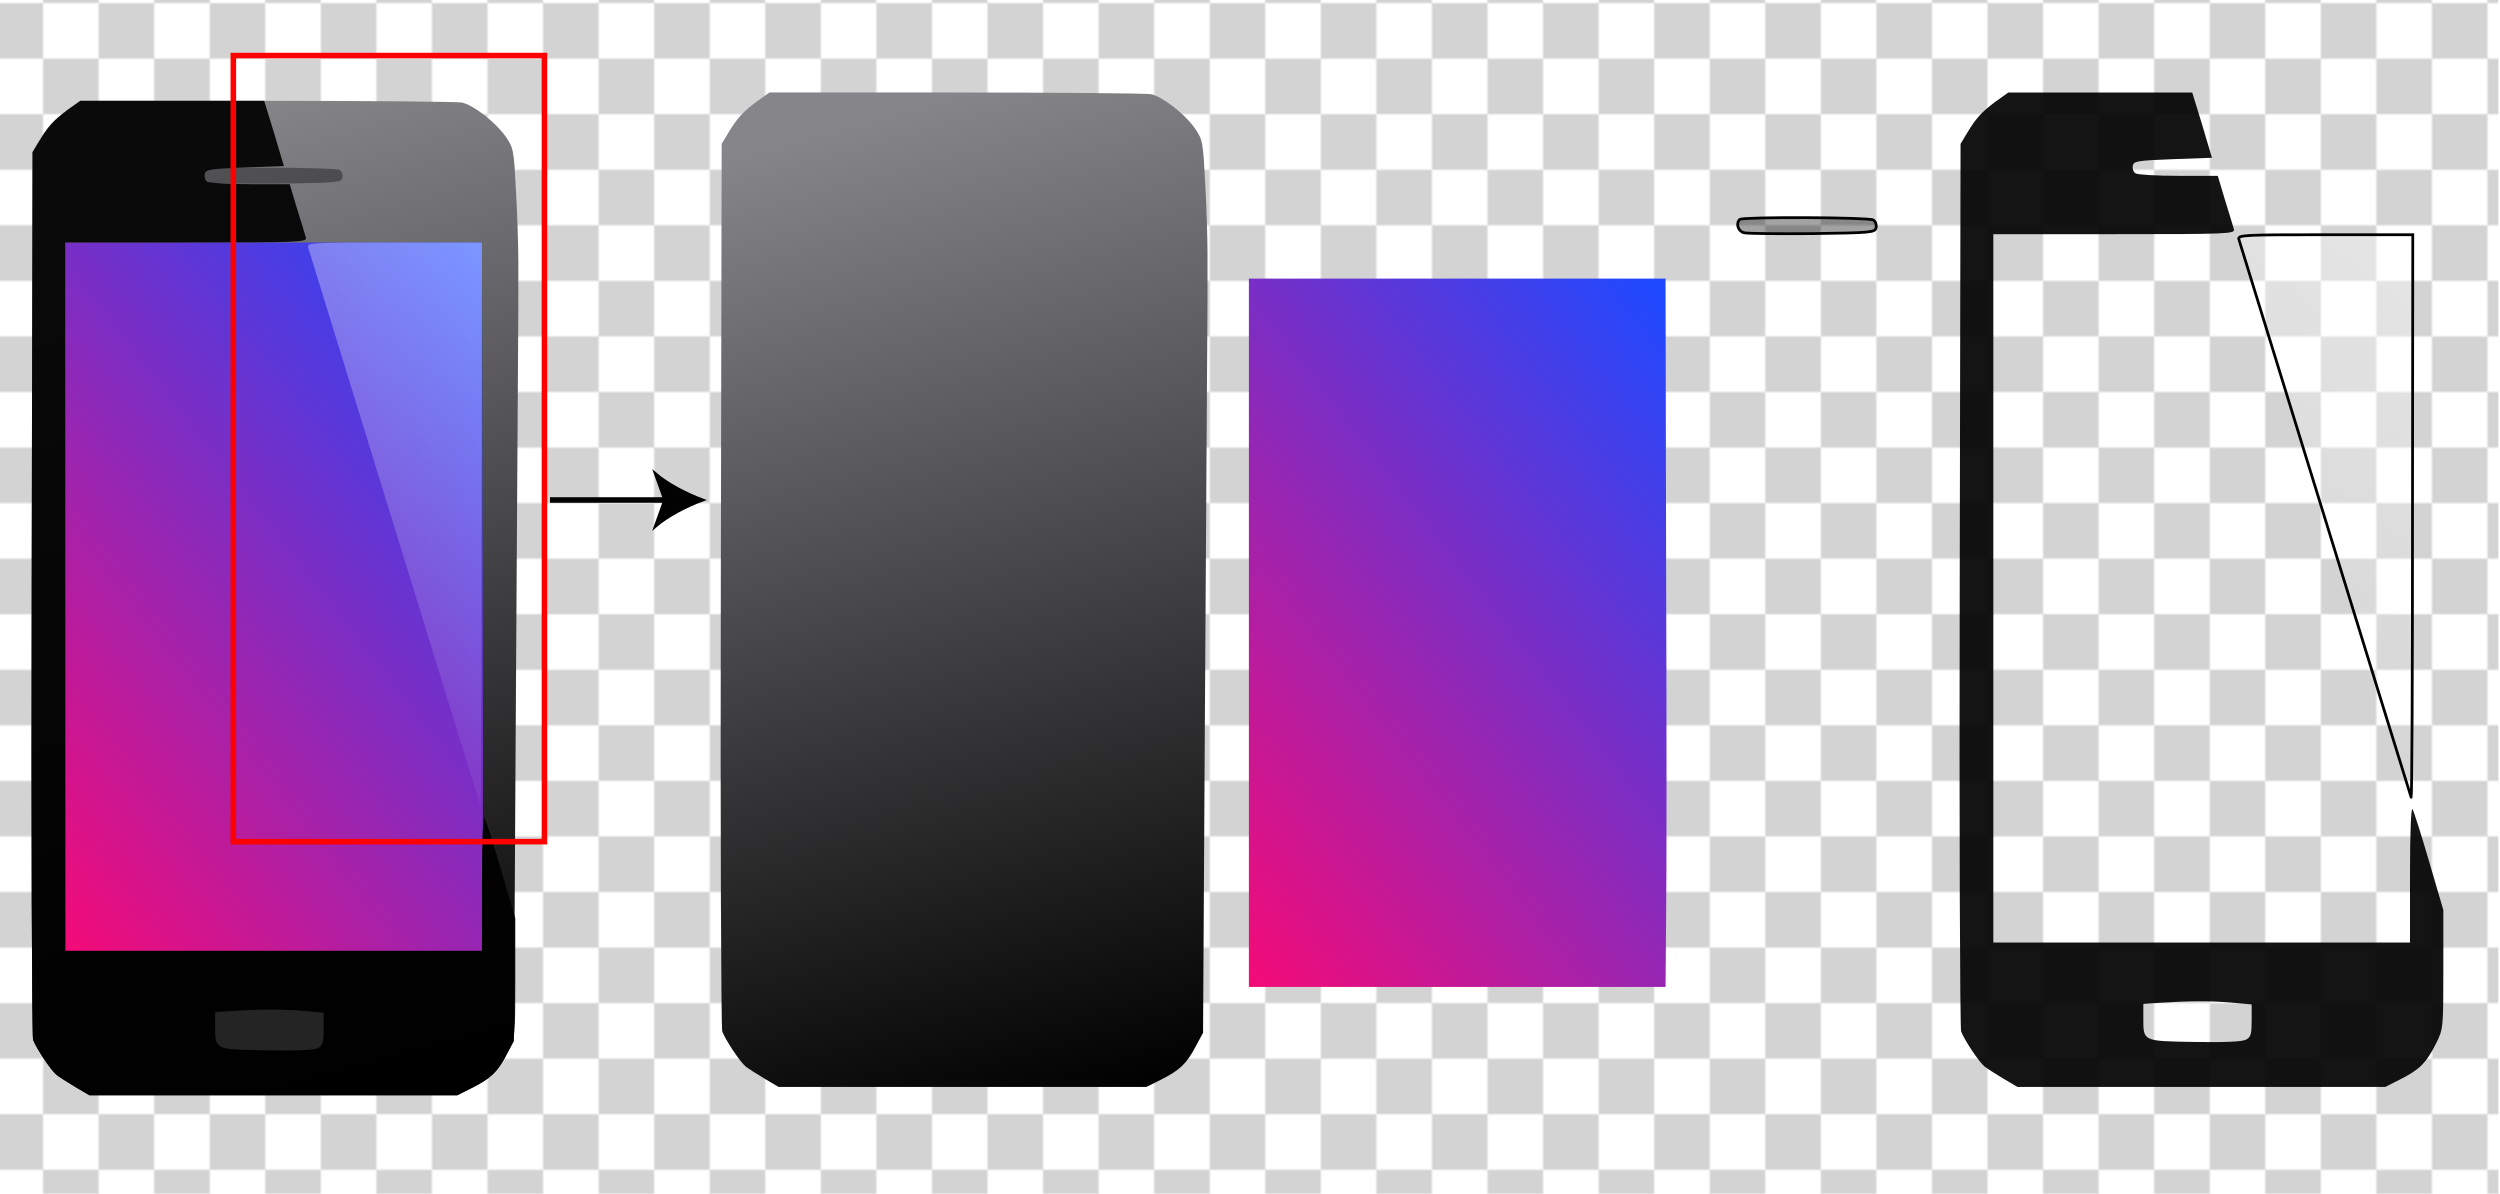 <?xml version="1.0" encoding="utf-8"?>
<!-- Generator: Adobe Illustrator 27.0.0, SVG Export Plug-In . SVG Version: 6.00 Build 0)  -->
<svg version="1.1" id="图层_1" xmlns="http://www.w3.org/2000/svg" xmlns:xlink="http://www.w3.org/1999/xlink" x="0px" y="0px"
	 viewBox="0 0 900 430" style="enable-background:new 0 0 900 430;" xml:space="preserve">
<style type="text/css">
	.st0{fill:none;}
	.st1{fill:#D3D3D3;}
	.st2{clip-path:url(#SVGID_00000027601165234731024280000001839117061628870571_);}
	.st3{fill:url(#SVGID_00000057115638436058803250000016289092648932484012_);}
	.st4{fill:url(#SVGID_00000182519207286477122720000009236524099447963070_);}
	.st5{fill:url(#SVGID_00000075870242518455028990000005808001340344967329_);}
	.st6{fill:url(#SVGID_00000165228061586911935000000016647003915939236750_);}
	.st7{fill:url(#SVGID_00000087410556308872197140000016746632117291569330_);}
	.st8{fill:url(#SVGID_00000176037835123917637970000010027677827943500720_);}
	.st9{fill:url(#SVGID_00000044884261610516985390000016502581603502344067_);}
	.st10{fill:url(#SVGID_00000146473101068442003790000008579057777974819995_);}
	.st11{fill:url(#SVGID_00000121979422484092691670000013738540211094692797_);}
	.st12{fill:url(#SVGID_00000013903815734993834880000016807880656240104373_);stroke:#000000;stroke-miterlimit:10;}
	.st13{fill:url(#SVGID_00000112598006438223676810000005711379044491828907_);}
	.st14{fill:url(#SVGID_00000062192803372632077360000012412836252191207563_);stroke:#000000;stroke-miterlimit:10;}
	.st15{fill:none;stroke:#FF0000;stroke-width:2;stroke-miterlimit:10;}
	.st16{fill:#020202;stroke:#020202;stroke-width:2;stroke-miterlimit:10;}
	.st17{fill:#020202;stroke:#020202;stroke-miterlimit:10;}
</style>
<pattern  y="430" width="40" height="40" patternUnits="userSpaceOnUse" id="SVGID_0000004992215559029419378" viewBox="0 -40 40 40" style="overflow:visible;">
	<g>
		<rect y="-40" class="st0" width="40" height="40"/>
		<g>
			<rect y="-40" class="st0" width="40" height="40"/>
			<g>
				<rect y="-40" class="st0" width="40" height="40"/>
				<g>
					<rect y="-40" class="st0" width="40" height="40"/>
					<g>
						<rect y="-40" class="st0" width="40" height="40"/>
						<g>
							<polygon class="st0" points="0,0 40,0 40,-40 0,-40 							"/>
							<polygon class="st1" points="0,-20 20,-20 20,-40 0,-40 							"/>
							<polygon class="st1" points="20,0 40,0 40,-20 20,-20 							"/>
						</g>
					</g>
				</g>
			</g>
		</g>
	</g>
</pattern>
<g id="_图层_3">
	<g>
		<defs>
			<rect id="SVGID_1_" width="900" height="430"/>
		</defs>
		<clipPath id="SVGID_00000101071240453298415500000003977668133203437441_">
			<use xlink:href="#SVGID_1_"  style="overflow:visible;"/>
		</clipPath>
		<g style="clip-path:url(#SVGID_00000101071240453298415500000003977668133203437441_);">
			
				<pattern  id="SVGID_00000016797380587095473370000000263940369049923763_" xlink:href="#SVGID_0000004992215559029419378" patternTransform="matrix(1 0 0 1 55.5 1111.11)">
			</pattern>
			<rect style="fill:url(#SVGID_00000016797380587095473370000000263940369049923763_);" width="899.4" height="429.7"/>
		</g>
	</g>
</g>
<g id="_图层_1">
	
		<linearGradient id="SVGID_00000072973148955229762880000011357141366565263762_" gradientUnits="userSpaceOnUse" x1="-504.786" y1="138.555" x2="-504.926" y2="139.595" gradientTransform="matrix(175.26 0 0 -358 88579.906 50010)">
		<stop  offset="0" style="stop-color:#000000"/>
		<stop  offset="1" style="stop-color:#86858A"/>
	</linearGradient>
	<path style="fill:url(#SVGID_00000072973148955229762880000011357141366565263762_);" d="M24.4,39.5c-5.2,3.9-7.1,6-10.3,11.3
		l-2.4,4l-0.3,158.5c-0.2,87.2,0.1,159.6,0.5,161c1.1,3,6.4,11,8.5,12.7c0.9,0.7,3.9,2.6,6.7,4.3l5.1,3h132.4l5.2-2.6
		c6.8-3.4,9.3-5.8,12.5-11.9l2.7-5l0.7-120c0.4-66,0.8-123.7,0.8-128.3s0.1-11.8,0.1-16.2V94c0-4.5-0.3-15.5-0.8-24.4
		c-0.8-15.8-0.9-16.2-3.8-20.5c-3.7-5.2-11.7-11.4-15.8-12.2c-1.6-0.3-33.2-0.6-70.1-0.6H28.9C28.9,36.3,24.4,39.5,24.4,39.5z"/>
	
		<linearGradient id="SVGID_00000011734164880336304270000012194858950048194997_" gradientUnits="userSpaceOnUse" x1="-504.841" y1="137.967" x2="-504.011" y2="139.057" gradientTransform="matrix(150.35 0 0 -255 75937.805 35538)">
		<stop  offset="0" style="stop-color:#F30B78"/>
		<stop  offset="1" style="stop-color:#1F49FF"/>
	</linearGradient>
	<path style="fill:url(#SVGID_00000011734164880336304270000012194858950048194997_);" d="M23.5,214.8v127.5h150l0.2-24.8
		c0.2-13.6,0.2-70.9,0-127.5l-0.2-102.7h-150V214.8z"/>
	
		<linearGradient id="SVGID_00000056396615569522138900000003378556820668499619_" gradientUnits="userSpaceOnUse" x1="-498.708" y1="52.877" x2="-497.707" y2="52.877" gradientTransform="matrix(49.89 0 0 -5.79 24954.08 369.39)">
		<stop  offset="0" style="stop-color:#000000;stop-opacity:0.36"/>
		<stop  offset="1" style="stop-color:#000000;stop-opacity:0.36"/>
	</linearGradient>
	<path style="fill:url(#SVGID_00000056396615569522138900000003378556820668499619_);" d="M74.2,61c-1.5,1.5-0.6,4.3,1.6,4.8
		c1.2,0.3,12.3,0.4,24.7,0.3c21.1-0.3,22.5-0.4,22.8-2.2c0.2-1-0.2-2.2-1-2.7C120.8,60.2,75.2,60,74.2,61z"/>
	
		<linearGradient id="SVGID_00000027563830515056273510000008707081747357692562_" gradientUnits="userSpaceOnUse" x1="-505.337" y1="139.091" x2="-504.337" y2="139.091" gradientTransform="matrix(174.16 0 0 -358 88021.109 50010)">
		<stop  offset="0" style="stop-color:#000000;stop-opacity:0.92"/>
		<stop  offset="1" style="stop-color:#000000;stop-opacity:0.92"/>
	</linearGradient>
	<path style="fill:url(#SVGID_00000027563830515056273510000008707081747357692562_);" d="M24.4,39.5c-5.2,3.9-7.1,6-10.3,11.3
		l-2.4,4l-0.3,158.5c-0.2,87.2,0.1,159.6,0.5,161c1.1,3,6.4,11,8.5,12.7c0.9,0.7,3.9,2.6,6.7,4.3l5.1,3h132.4l5.7-2.9
		c6.7-3.4,9.1-5.8,12.6-12.8c2.6-5.2,2.6-5.6,2.6-26.6v-21.4l-5.1-17.4c-2.8-9.6-5.5-18.1-6-18.9c-0.5-0.9-0.9,8.5-0.9,23.2v24.8
		h-150v-255h43.6c41,0,43.5-0.1,43-1.8c-0.2-0.9-1.7-5.6-3.2-10.5l-2.6-8.7H90.1c-7.7,0-14.7-0.4-15.4-0.9c-0.8-0.5-1.2-1.7-1-2.7
		c0.3-1.7,1.6-1.9,14.4-2.4l14.1-0.5L98.7,48l-3.6-11.7H28.9C28.9,36.3,24.4,39.5,24.4,39.5z M108.8,363.9l7.7,0.7v5.8
		c0,4.9-0.3,6-2.1,6.9c-1.3,0.7-7.8,1-18.5,0.8c-18.7-0.3-18.4-0.2-18.4-8.5v-5.2l5.8-0.4C94.5,363.3,101.3,363.3,108.8,363.9
		L108.8,363.9z"/>
	
		<linearGradient id="SVGID_00000035494605741086869310000013365325945161825702_" gradientUnits="userSpaceOnUse" x1="-500.188" y1="137.65" x2="-499.958" y2="138.63" gradientTransform="matrix(62.66 0 0 -202.5 31478.619 28132.977)">
		<stop  offset="0" style="stop-color:#FFFFFF;stop-opacity:6.000000e-02"/>
		<stop  offset="1" style="stop-color:#FFFFFF;stop-opacity:0.44"/>
	</linearGradient>
	<path style="fill:url(#SVGID_00000035494605741086869310000013365325945161825702_);" d="M110.9,89c0.3,1,14.3,46.3,31.1,100.8
		s30.7,99.4,30.9,100c0.3,0.5,0.5-44.8,0.5-100.8l0.1-101.7h-31.6C112.3,87.3,110.4,87.4,110.9,89z"/>
	
		<linearGradient id="SVGID_00000170244645442614801980000015937212558233015730_" gradientUnits="userSpaceOnUse" x1="-495.601" y1="106.639" x2="-495.691" y2="105.009" gradientTransform="matrix(39 0 0 -14.7 19426 1932.45)">
		<stop  offset="0" style="stop-color:#242424"/>
		<stop  offset="1" style="stop-color:#242424"/>
	</linearGradient>
	<path style="fill:url(#SVGID_00000170244645442614801980000015937212558233015730_);" d="M83.3,364l-5.8,0.4v5.2
		c0,8.3-0.3,8.2,18.4,8.5c10.7,0.2,17.2-0.1,18.5-0.8c1.8-0.9,2.1-2,2.1-6.9v-5.8l-7.7-0.7C101.3,363.3,94.5,363.3,83.3,364
		L83.3,364z"/>
</g>
<linearGradient id="SVGID_00000071548105901017214440000012363066166048612269_" gradientUnits="userSpaceOnUse" x1="-503.369" y1="138.554" x2="-503.509" y2="139.595" gradientTransform="matrix(175.26 0 0 -358 88579.906 50010)">
	<stop  offset="0" style="stop-color:#000000"/>
	<stop  offset="1" style="stop-color:#86858A"/>
</linearGradient>
<path style="fill:url(#SVGID_00000071548105901017214440000012363066166048612269_);" d="M272.5,36.5c-5.2,3.9-7.1,6-10.3,11.3
	l-2.4,4l-0.3,158.5c-0.2,87.2,0.1,159.6,0.5,161c1.1,3,6.4,11,8.5,12.7c0.9,0.7,3.9,2.6,6.7,4.3l5.1,3h132.4l5.2-2.6
	c6.8-3.4,9.3-5.8,12.5-11.9l2.7-5l0.7-120c0.4-66,0.8-123.7,0.8-128.3s0.1-11.8,0.1-16.2V91c0-4.5-0.3-15.5-0.8-24.4
	c-0.8-15.8-0.9-16.2-3.8-20.5c-3.7-5.2-11.7-11.4-15.8-12.2c-1.6-0.3-33.2-0.6-70.1-0.6H277L272.5,36.5L272.5,36.5z"/>
<linearGradient id="SVGID_00000049195649869322649500000004429779278077518755_" gradientUnits="userSpaceOnUse" x1="-502.005" y1="137.919" x2="-501.175" y2="139.01" gradientTransform="matrix(150.35 0 0 -255 75937.805 35538)">
	<stop  offset="0" style="stop-color:#F30B78"/>
	<stop  offset="1" style="stop-color:#1F49FF"/>
</linearGradient>
<path style="fill:url(#SVGID_00000049195649869322649500000004429779278077518755_);" d="M449.6,227.8v127.5h150l0.2-24.8
	c0.2-13.6,0.2-70.9,0-127.5l-0.2-102.7h-150L449.6,227.8L449.6,227.8z"/>
<linearGradient id="SVGID_00000054264131418092898270000009104925062705904562_" gradientUnits="userSpaceOnUse" x1="-487.648" y1="49.769" x2="-486.647" y2="49.769" gradientTransform="matrix(49.89 0 0 -5.79 24954.08 369.39)">
	<stop  offset="0" style="stop-color:#000000;stop-opacity:0.36"/>
	<stop  offset="1" style="stop-color:#000000;stop-opacity:0.36"/>
</linearGradient>
<path style="fill:url(#SVGID_00000054264131418092898270000009104925062705904562_);stroke:#000000;stroke-miterlimit:10;" d="
	M626.3,79c-1.5,1.5-0.6,4.3,1.6,4.8c1.2,0.3,12.3,0.4,24.7,0.3c21.1-0.3,22.5-0.4,22.8-2.2c0.2-1-0.2-2.2-1-2.7
	C672.9,78.2,627.3,78,626.3,79L626.3,79z"/>
<linearGradient id="SVGID_00000025421054009569699550000014536727184583286920_" gradientUnits="userSpaceOnUse" x1="-501.357" y1="139.1" x2="-500.357" y2="139.1" gradientTransform="matrix(174.16 0 0 -358 88021.109 50010)">
	<stop  offset="0" style="stop-color:#000000;stop-opacity:0.92"/>
	<stop  offset="1" style="stop-color:#000000;stop-opacity:0.92"/>
</linearGradient>
<path style="fill:url(#SVGID_00000025421054009569699550000014536727184583286920_);" d="M718.5,36.5c-5.2,3.9-7.1,6-10.3,11.3
	l-2.4,4l-0.3,158.5c-0.2,87.2,0.1,159.6,0.5,161c1.1,3,6.4,11,8.5,12.7c0.9,0.7,3.9,2.6,6.7,4.3l5.1,3h132.4l5.7-2.9
	c6.7-3.4,9.1-5.8,12.6-12.8c2.6-5.2,2.6-5.6,2.6-26.6v-21.4l-5.1-17.4c-2.8-9.6-5.5-18.1-6-18.9c-0.5-0.9-0.9,8.5-0.9,23.2v24.8
	h-150v-255h43.6c41,0,43.5-0.1,43-1.8c-0.2-0.9-1.7-5.6-3.2-10.5l-2.6-8.7h-14.2c-7.7,0-14.7-0.4-15.4-0.9c-0.8-0.5-1.2-1.7-1-2.7
	c0.3-1.7,1.6-1.9,14.4-2.4l14.1-0.5L792.8,45l-3.6-11.7H723L718.5,36.5L718.5,36.5z M802.9,360.9l7.7,0.7v5.8c0,4.9-0.3,6-2.1,6.9
	c-1.3,0.7-7.8,1-18.5,0.8c-18.7-0.3-18.4-0.2-18.4-8.5v-5.2l5.8-0.4C788.6,360.3,795.4,360.3,802.9,360.9L802.9,360.9z"/>
<linearGradient id="SVGID_00000116211982597087926190000007614559650564986497_" gradientUnits="userSpaceOnUse" x1="-489.096" y1="137.66" x2="-488.866" y2="138.64" gradientTransform="matrix(62.66 0 0 -202.5 31478.619 28132.977)">
	<stop  offset="0" style="stop-color:#FFFFFF;stop-opacity:6.000000e-02"/>
	<stop  offset="1" style="stop-color:#FFFFFF;stop-opacity:0.44"/>
</linearGradient>
<path style="fill:url(#SVGID_00000116211982597087926190000007614559650564986497_);stroke:#000000;stroke-miterlimit:10;" d="
	M806,86.2c0.3,1,14.3,46.3,31.1,100.8s30.7,99.4,30.9,100c0.3,0.5,0.5-44.8,0.5-100.8l0.1-101.7H837C807.4,84.5,805.5,84.6,806,86.2
	z"/>
<rect x="84" y="20" class="st15" width="112" height="283"/>
<g>
	<line class="st16" x1="198" y1="180" x2="240.9" y2="180"/>
	<path class="st17" d="M253,180c-5.7,2.1-12.7,5.7-17.1,9.5l3.4-9.5l-3.4-9.5C240.3,174.3,247.3,177.9,253,180z"/>
</g>
</svg>
